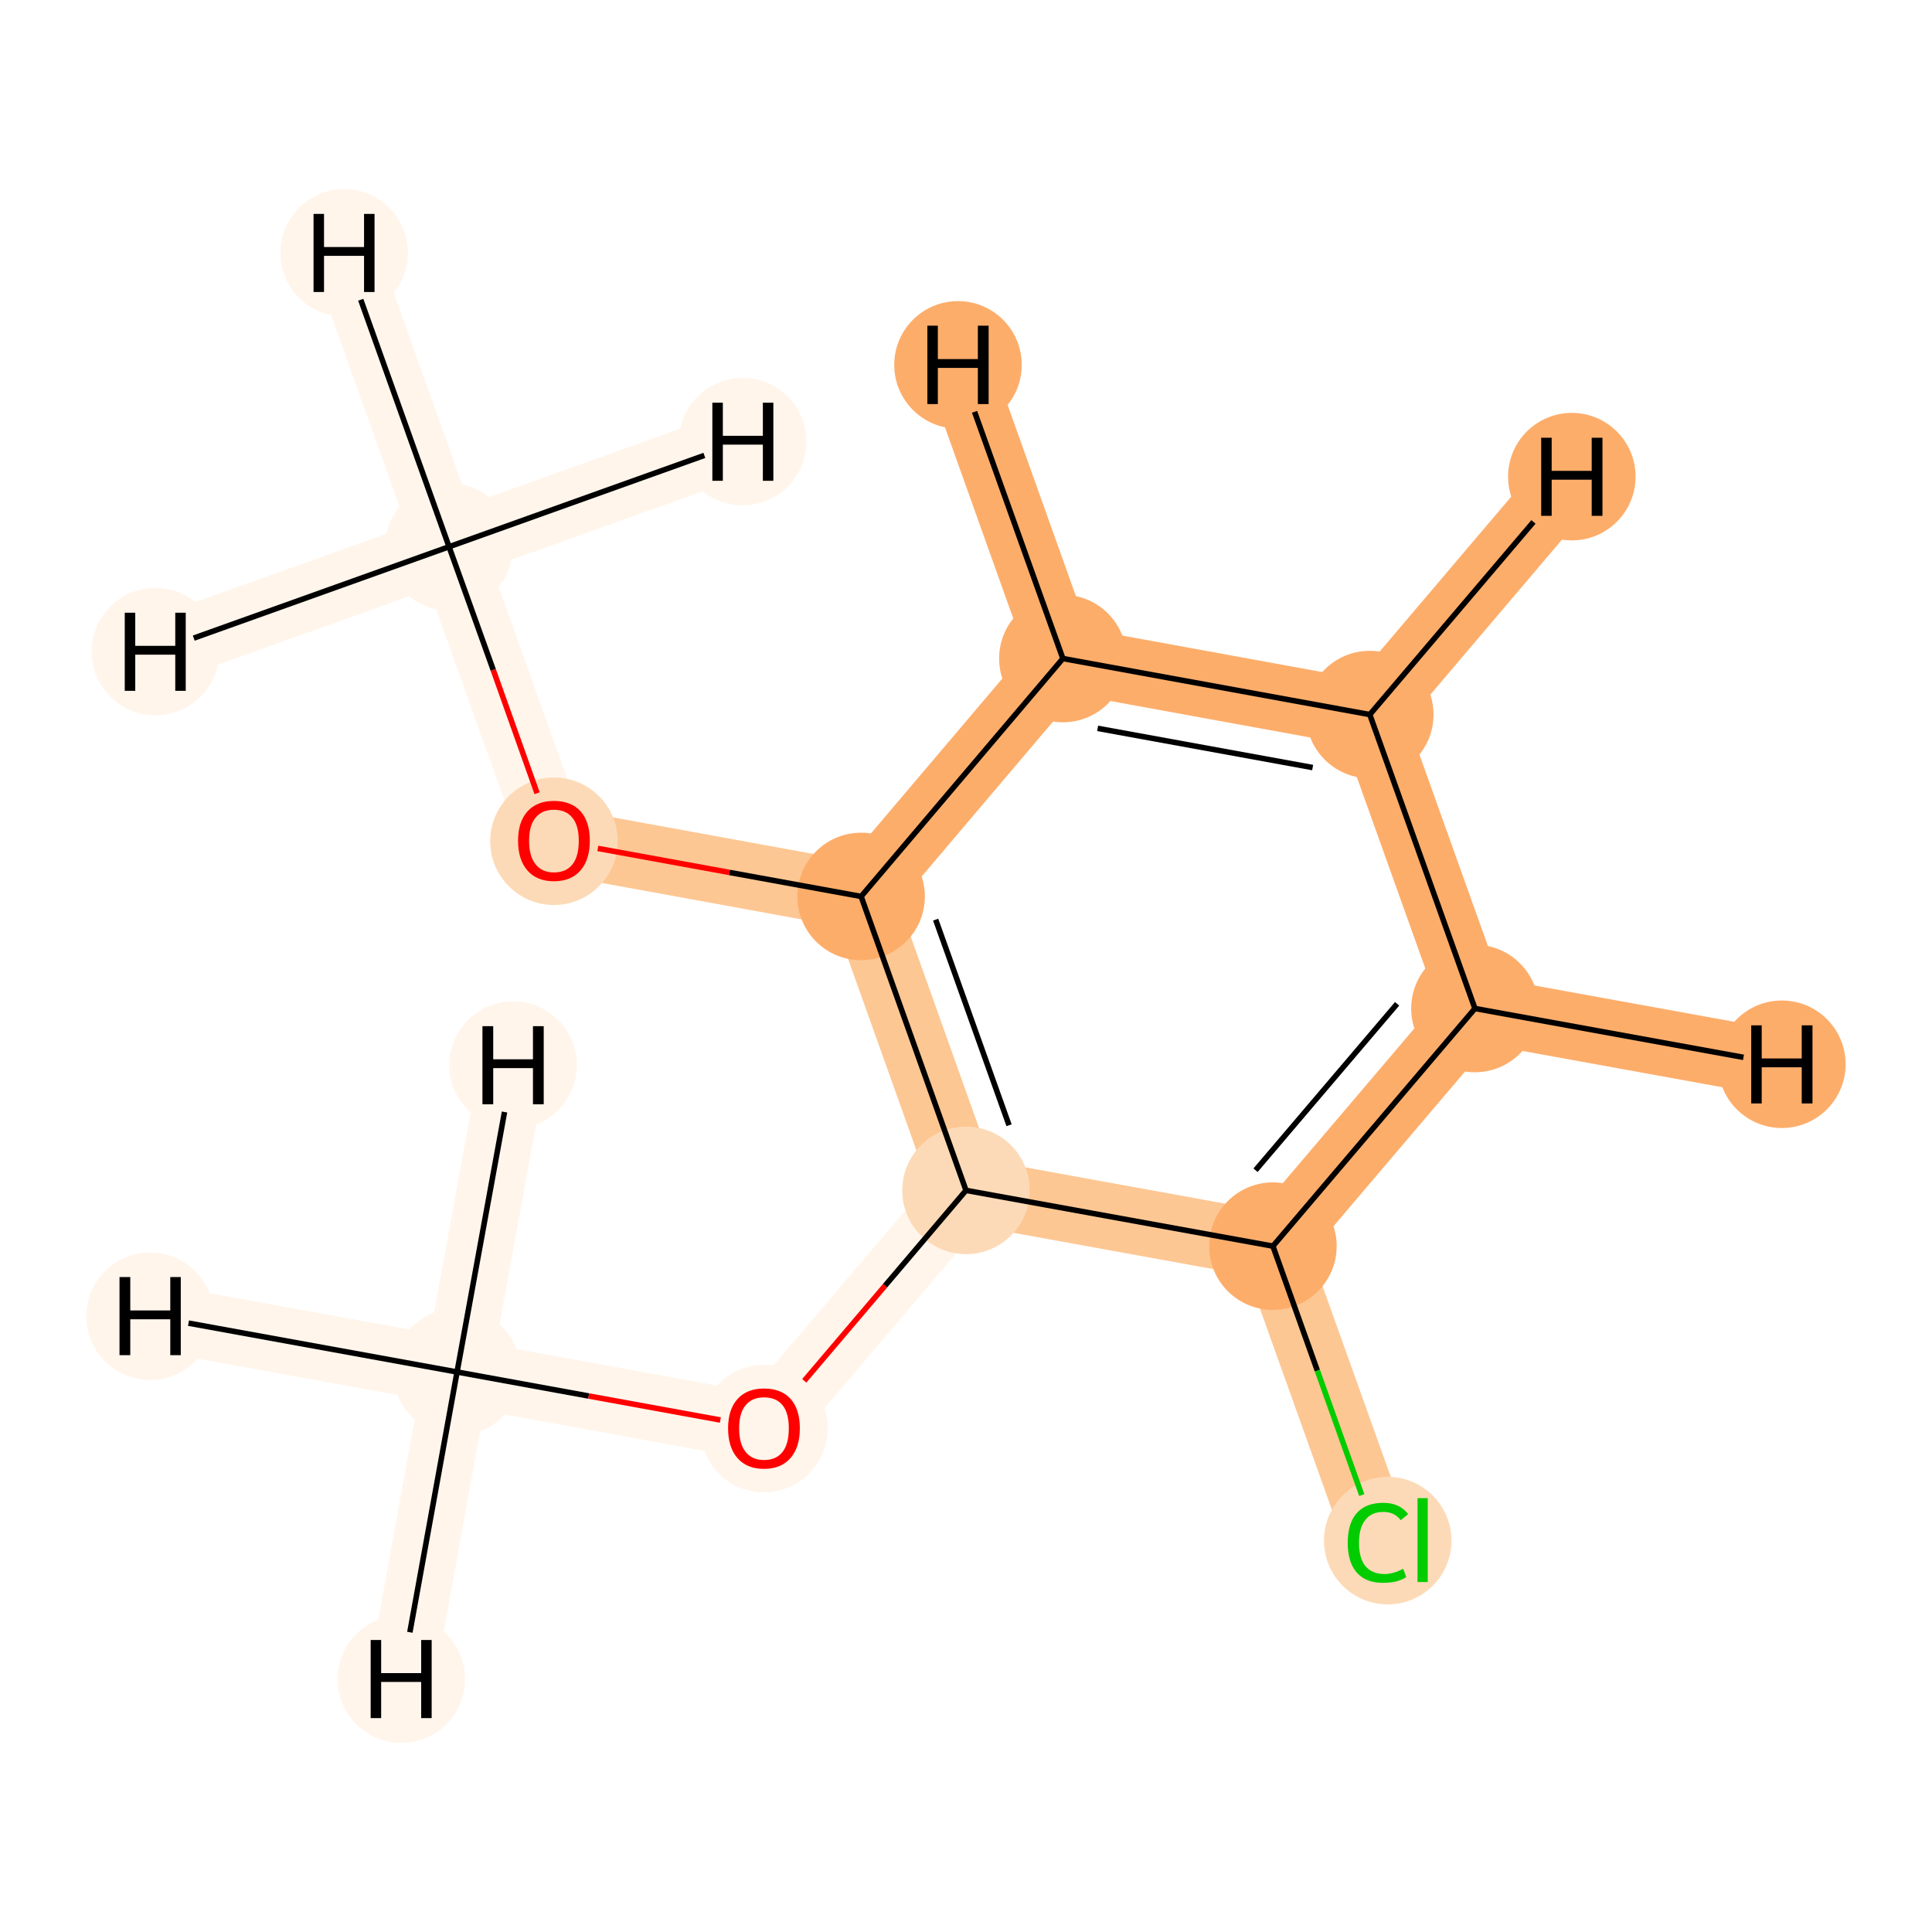<?xml version='1.0' encoding='iso-8859-1'?>
<svg version='1.1' baseProfile='full'
              xmlns='http://www.w3.org/2000/svg'
                      xmlns:rdkit='http://www.rdkit.org/xml'
                      xmlns:xlink='http://www.w3.org/1999/xlink'
                  xml:space='preserve'
width='700px' height='700px' viewBox='0 0 700 700'>
<!-- END OF HEADER -->
<rect style='opacity:1.0;fill:#FFFFFF;stroke:none' width='700.0' height='700.0' x='0.0' y='0.0'> </rect>
<path d='M 165.6,497.1 L 276.8,517.4' style='fill:none;fill-rule:evenodd;stroke:#FFF5EB;stroke-width:24.1px;stroke-linecap:butt;stroke-linejoin:miter;stroke-opacity:1' />
<path d='M 165.6,497.1 L 54.4,476.9' style='fill:none;fill-rule:evenodd;stroke:#FFF5EB;stroke-width:24.1px;stroke-linecap:butt;stroke-linejoin:miter;stroke-opacity:1' />
<path d='M 165.6,497.1 L 145.4,608.4' style='fill:none;fill-rule:evenodd;stroke:#FFF5EB;stroke-width:24.1px;stroke-linecap:butt;stroke-linejoin:miter;stroke-opacity:1' />
<path d='M 165.6,497.1 L 185.9,385.9' style='fill:none;fill-rule:evenodd;stroke:#FFF5EB;stroke-width:24.1px;stroke-linecap:butt;stroke-linejoin:miter;stroke-opacity:1' />
<path d='M 276.8,517.4 L 350.0,431.3' style='fill:none;fill-rule:evenodd;stroke:#FFF5EB;stroke-width:24.1px;stroke-linecap:butt;stroke-linejoin:miter;stroke-opacity:1' />
<path d='M 350.0,431.3 L 312.0,324.8' style='fill:none;fill-rule:evenodd;stroke:#FDC793;stroke-width:24.1px;stroke-linecap:butt;stroke-linejoin:miter;stroke-opacity:1' />
<path d='M 350.0,431.3 L 461.2,451.5' style='fill:none;fill-rule:evenodd;stroke:#FDC793;stroke-width:24.1px;stroke-linecap:butt;stroke-linejoin:miter;stroke-opacity:1' />
<path d='M 312.0,324.8 L 200.7,304.5' style='fill:none;fill-rule:evenodd;stroke:#FDC793;stroke-width:24.1px;stroke-linecap:butt;stroke-linejoin:miter;stroke-opacity:1' />
<path d='M 312.0,324.8 L 385.1,238.6' style='fill:none;fill-rule:evenodd;stroke:#FDAD6A;stroke-width:24.1px;stroke-linecap:butt;stroke-linejoin:miter;stroke-opacity:1' />
<path d='M 200.7,304.5 L 162.7,198.1' style='fill:none;fill-rule:evenodd;stroke:#FFF5EB;stroke-width:24.1px;stroke-linecap:butt;stroke-linejoin:miter;stroke-opacity:1' />
<path d='M 162.7,198.1 L 124.7,91.6' style='fill:none;fill-rule:evenodd;stroke:#FFF5EB;stroke-width:24.1px;stroke-linecap:butt;stroke-linejoin:miter;stroke-opacity:1' />
<path d='M 162.7,198.1 L 56.3,236.1' style='fill:none;fill-rule:evenodd;stroke:#FFF5EB;stroke-width:24.1px;stroke-linecap:butt;stroke-linejoin:miter;stroke-opacity:1' />
<path d='M 162.7,198.1 L 269.1,160.0' style='fill:none;fill-rule:evenodd;stroke:#FFF5EB;stroke-width:24.1px;stroke-linecap:butt;stroke-linejoin:miter;stroke-opacity:1' />
<path d='M 385.1,238.6 L 496.3,258.9' style='fill:none;fill-rule:evenodd;stroke:#FDAD6A;stroke-width:24.1px;stroke-linecap:butt;stroke-linejoin:miter;stroke-opacity:1' />
<path d='M 385.1,238.6 L 347.1,132.2' style='fill:none;fill-rule:evenodd;stroke:#FDAD6A;stroke-width:24.1px;stroke-linecap:butt;stroke-linejoin:miter;stroke-opacity:1' />
<path d='M 496.3,258.9 L 534.4,365.4' style='fill:none;fill-rule:evenodd;stroke:#FDAD6A;stroke-width:24.1px;stroke-linecap:butt;stroke-linejoin:miter;stroke-opacity:1' />
<path d='M 496.3,258.9 L 569.5,172.7' style='fill:none;fill-rule:evenodd;stroke:#FDAD6A;stroke-width:24.1px;stroke-linecap:butt;stroke-linejoin:miter;stroke-opacity:1' />
<path d='M 534.4,365.4 L 461.2,451.5' style='fill:none;fill-rule:evenodd;stroke:#FDAD6A;stroke-width:24.1px;stroke-linecap:butt;stroke-linejoin:miter;stroke-opacity:1' />
<path d='M 534.4,365.4 L 645.6,385.6' style='fill:none;fill-rule:evenodd;stroke:#FDAD6A;stroke-width:24.1px;stroke-linecap:butt;stroke-linejoin:miter;stroke-opacity:1' />
<path d='M 461.2,451.5 L 499.3,558.0' style='fill:none;fill-rule:evenodd;stroke:#FDC793;stroke-width:24.1px;stroke-linecap:butt;stroke-linejoin:miter;stroke-opacity:1' />
<ellipse cx='165.6' cy='497.1' rx='22.6' ry='22.6'  style='fill:#FFF5EB;fill-rule:evenodd;stroke:#FFF5EB;stroke-width:1.0px;stroke-linecap:butt;stroke-linejoin:miter;stroke-opacity:1' />
<ellipse cx='276.8' cy='517.6' rx='22.6' ry='22.6'  style='fill:#FFF5EB;fill-rule:evenodd;stroke:#FFF5EB;stroke-width:1.0px;stroke-linecap:butt;stroke-linejoin:miter;stroke-opacity:1' />
<ellipse cx='350.0' cy='431.3' rx='22.6' ry='22.6'  style='fill:#FDDAB7;fill-rule:evenodd;stroke:#FDDAB7;stroke-width:1.0px;stroke-linecap:butt;stroke-linejoin:miter;stroke-opacity:1' />
<ellipse cx='312.0' cy='324.8' rx='22.6' ry='22.6'  style='fill:#FDAD6A;fill-rule:evenodd;stroke:#FDAD6A;stroke-width:1.0px;stroke-linecap:butt;stroke-linejoin:miter;stroke-opacity:1' />
<ellipse cx='200.7' cy='304.8' rx='22.6' ry='22.6'  style='fill:#FDDAB7;fill-rule:evenodd;stroke:#FDDAB7;stroke-width:1.0px;stroke-linecap:butt;stroke-linejoin:miter;stroke-opacity:1' />
<ellipse cx='162.7' cy='198.1' rx='22.6' ry='22.6'  style='fill:#FFF5EB;fill-rule:evenodd;stroke:#FFF5EB;stroke-width:1.0px;stroke-linecap:butt;stroke-linejoin:miter;stroke-opacity:1' />
<ellipse cx='385.1' cy='238.6' rx='22.6' ry='22.6'  style='fill:#FDAD6A;fill-rule:evenodd;stroke:#FDAD6A;stroke-width:1.0px;stroke-linecap:butt;stroke-linejoin:miter;stroke-opacity:1' />
<ellipse cx='496.3' cy='258.9' rx='22.6' ry='22.6'  style='fill:#FDAD6A;fill-rule:evenodd;stroke:#FDAD6A;stroke-width:1.0px;stroke-linecap:butt;stroke-linejoin:miter;stroke-opacity:1' />
<ellipse cx='534.4' cy='365.4' rx='22.6' ry='22.6'  style='fill:#FDAD6A;fill-rule:evenodd;stroke:#FDAD6A;stroke-width:1.0px;stroke-linecap:butt;stroke-linejoin:miter;stroke-opacity:1' />
<ellipse cx='461.2' cy='451.5' rx='22.6' ry='22.6'  style='fill:#FDAD6A;fill-rule:evenodd;stroke:#FDAD6A;stroke-width:1.0px;stroke-linecap:butt;stroke-linejoin:miter;stroke-opacity:1' />
<ellipse cx='502.8' cy='558.2' rx='22.6' ry='22.6'  style='fill:#FDDAB7;fill-rule:evenodd;stroke:#FDDAB7;stroke-width:1.0px;stroke-linecap:butt;stroke-linejoin:miter;stroke-opacity:1' />
<ellipse cx='54.4' cy='476.9' rx='22.6' ry='22.6'  style='fill:#FFF5EB;fill-rule:evenodd;stroke:#FFF5EB;stroke-width:1.0px;stroke-linecap:butt;stroke-linejoin:miter;stroke-opacity:1' />
<ellipse cx='145.4' cy='608.4' rx='22.6' ry='22.6'  style='fill:#FFF5EB;fill-rule:evenodd;stroke:#FFF5EB;stroke-width:1.0px;stroke-linecap:butt;stroke-linejoin:miter;stroke-opacity:1' />
<ellipse cx='185.9' cy='385.9' rx='22.6' ry='22.6'  style='fill:#FFF5EB;fill-rule:evenodd;stroke:#FFF5EB;stroke-width:1.0px;stroke-linecap:butt;stroke-linejoin:miter;stroke-opacity:1' />
<ellipse cx='124.7' cy='91.6' rx='22.6' ry='22.6'  style='fill:#FFF5EB;fill-rule:evenodd;stroke:#FFF5EB;stroke-width:1.0px;stroke-linecap:butt;stroke-linejoin:miter;stroke-opacity:1' />
<ellipse cx='56.3' cy='236.1' rx='22.6' ry='22.6'  style='fill:#FFF5EB;fill-rule:evenodd;stroke:#FFF5EB;stroke-width:1.0px;stroke-linecap:butt;stroke-linejoin:miter;stroke-opacity:1' />
<ellipse cx='269.1' cy='160.0' rx='22.6' ry='22.6'  style='fill:#FFF5EB;fill-rule:evenodd;stroke:#FFF5EB;stroke-width:1.0px;stroke-linecap:butt;stroke-linejoin:miter;stroke-opacity:1' />
<ellipse cx='347.1' cy='132.2' rx='22.6' ry='22.6'  style='fill:#FDAD6A;fill-rule:evenodd;stroke:#FDAD6A;stroke-width:1.0px;stroke-linecap:butt;stroke-linejoin:miter;stroke-opacity:1' />
<ellipse cx='569.5' cy='172.7' rx='22.6' ry='22.6'  style='fill:#FDAD6A;fill-rule:evenodd;stroke:#FDAD6A;stroke-width:1.0px;stroke-linecap:butt;stroke-linejoin:miter;stroke-opacity:1' />
<ellipse cx='645.6' cy='385.6' rx='22.6' ry='22.6'  style='fill:#FDAD6A;fill-rule:evenodd;stroke:#FDAD6A;stroke-width:1.0px;stroke-linecap:butt;stroke-linejoin:miter;stroke-opacity:1' />
<path class='bond-0 atom-0 atom-1' d='M 165.6,497.1 L 213.3,505.8' style='fill:none;fill-rule:evenodd;stroke:#000000;stroke-width:2.0px;stroke-linecap:butt;stroke-linejoin:miter;stroke-opacity:1' />
<path class='bond-0 atom-0 atom-1' d='M 213.3,505.8 L 261.0,514.5' style='fill:none;fill-rule:evenodd;stroke:#FF0000;stroke-width:2.0px;stroke-linecap:butt;stroke-linejoin:miter;stroke-opacity:1' />
<path class='bond-11 atom-0 atom-11' d='M 165.6,497.1 L 68.3,479.4' style='fill:none;fill-rule:evenodd;stroke:#000000;stroke-width:2.0px;stroke-linecap:butt;stroke-linejoin:miter;stroke-opacity:1' />
<path class='bond-12 atom-0 atom-12' d='M 165.6,497.1 L 148.5,591.4' style='fill:none;fill-rule:evenodd;stroke:#000000;stroke-width:2.0px;stroke-linecap:butt;stroke-linejoin:miter;stroke-opacity:1' />
<path class='bond-13 atom-0 atom-13' d='M 165.6,497.1 L 182.8,402.9' style='fill:none;fill-rule:evenodd;stroke:#000000;stroke-width:2.0px;stroke-linecap:butt;stroke-linejoin:miter;stroke-opacity:1' />
<path class='bond-1 atom-1 atom-2' d='M 291.4,500.3 L 320.7,465.8' style='fill:none;fill-rule:evenodd;stroke:#FF0000;stroke-width:2.0px;stroke-linecap:butt;stroke-linejoin:miter;stroke-opacity:1' />
<path class='bond-1 atom-1 atom-2' d='M 320.7,465.8 L 350.0,431.3' style='fill:none;fill-rule:evenodd;stroke:#000000;stroke-width:2.0px;stroke-linecap:butt;stroke-linejoin:miter;stroke-opacity:1' />
<path class='bond-2 atom-2 atom-3' d='M 350.0,431.3 L 312.0,324.8' style='fill:none;fill-rule:evenodd;stroke:#000000;stroke-width:2.0px;stroke-linecap:butt;stroke-linejoin:miter;stroke-opacity:1' />
<path class='bond-2 atom-2 atom-3' d='M 365.6,407.7 L 339.0,333.2' style='fill:none;fill-rule:evenodd;stroke:#000000;stroke-width:2.0px;stroke-linecap:butt;stroke-linejoin:miter;stroke-opacity:1' />
<path class='bond-10 atom-9 atom-2' d='M 461.2,451.5 L 350.0,431.3' style='fill:none;fill-rule:evenodd;stroke:#000000;stroke-width:2.0px;stroke-linecap:butt;stroke-linejoin:miter;stroke-opacity:1' />
<path class='bond-3 atom-3 atom-4' d='M 312.0,324.8 L 264.3,316.1' style='fill:none;fill-rule:evenodd;stroke:#000000;stroke-width:2.0px;stroke-linecap:butt;stroke-linejoin:miter;stroke-opacity:1' />
<path class='bond-3 atom-3 atom-4' d='M 264.3,316.1 L 216.6,307.4' style='fill:none;fill-rule:evenodd;stroke:#FF0000;stroke-width:2.0px;stroke-linecap:butt;stroke-linejoin:miter;stroke-opacity:1' />
<path class='bond-5 atom-3 atom-6' d='M 312.0,324.8 L 385.1,238.6' style='fill:none;fill-rule:evenodd;stroke:#000000;stroke-width:2.0px;stroke-linecap:butt;stroke-linejoin:miter;stroke-opacity:1' />
<path class='bond-4 atom-4 atom-5' d='M 194.6,287.4 L 178.7,242.7' style='fill:none;fill-rule:evenodd;stroke:#FF0000;stroke-width:2.0px;stroke-linecap:butt;stroke-linejoin:miter;stroke-opacity:1' />
<path class='bond-4 atom-4 atom-5' d='M 178.7,242.7 L 162.7,198.1' style='fill:none;fill-rule:evenodd;stroke:#000000;stroke-width:2.0px;stroke-linecap:butt;stroke-linejoin:miter;stroke-opacity:1' />
<path class='bond-14 atom-5 atom-14' d='M 162.7,198.1 L 130.7,108.6' style='fill:none;fill-rule:evenodd;stroke:#000000;stroke-width:2.0px;stroke-linecap:butt;stroke-linejoin:miter;stroke-opacity:1' />
<path class='bond-15 atom-5 atom-15' d='M 162.7,198.1 L 70.2,231.2' style='fill:none;fill-rule:evenodd;stroke:#000000;stroke-width:2.0px;stroke-linecap:butt;stroke-linejoin:miter;stroke-opacity:1' />
<path class='bond-16 atom-5 atom-16' d='M 162.7,198.1 L 255.2,165.0' style='fill:none;fill-rule:evenodd;stroke:#000000;stroke-width:2.0px;stroke-linecap:butt;stroke-linejoin:miter;stroke-opacity:1' />
<path class='bond-6 atom-6 atom-7' d='M 385.1,238.6 L 496.3,258.9' style='fill:none;fill-rule:evenodd;stroke:#000000;stroke-width:2.0px;stroke-linecap:butt;stroke-linejoin:miter;stroke-opacity:1' />
<path class='bond-6 atom-6 atom-7' d='M 397.7,263.9 L 475.6,278.1' style='fill:none;fill-rule:evenodd;stroke:#000000;stroke-width:2.0px;stroke-linecap:butt;stroke-linejoin:miter;stroke-opacity:1' />
<path class='bond-17 atom-6 atom-17' d='M 385.1,238.6 L 353.1,149.2' style='fill:none;fill-rule:evenodd;stroke:#000000;stroke-width:2.0px;stroke-linecap:butt;stroke-linejoin:miter;stroke-opacity:1' />
<path class='bond-7 atom-7 atom-8' d='M 496.3,258.9 L 534.4,365.4' style='fill:none;fill-rule:evenodd;stroke:#000000;stroke-width:2.0px;stroke-linecap:butt;stroke-linejoin:miter;stroke-opacity:1' />
<path class='bond-18 atom-7 atom-18' d='M 496.3,258.9 L 555.6,189.1' style='fill:none;fill-rule:evenodd;stroke:#000000;stroke-width:2.0px;stroke-linecap:butt;stroke-linejoin:miter;stroke-opacity:1' />
<path class='bond-8 atom-8 atom-9' d='M 534.4,365.4 L 461.2,451.5' style='fill:none;fill-rule:evenodd;stroke:#000000;stroke-width:2.0px;stroke-linecap:butt;stroke-linejoin:miter;stroke-opacity:1' />
<path class='bond-8 atom-8 atom-9' d='M 506.2,363.7 L 454.9,424.0' style='fill:none;fill-rule:evenodd;stroke:#000000;stroke-width:2.0px;stroke-linecap:butt;stroke-linejoin:miter;stroke-opacity:1' />
<path class='bond-19 atom-8 atom-19' d='M 534.4,365.4 L 631.7,383.1' style='fill:none;fill-rule:evenodd;stroke:#000000;stroke-width:2.0px;stroke-linecap:butt;stroke-linejoin:miter;stroke-opacity:1' />
<path class='bond-9 atom-9 atom-10' d='M 461.2,451.5 L 477.3,496.6' style='fill:none;fill-rule:evenodd;stroke:#000000;stroke-width:2.0px;stroke-linecap:butt;stroke-linejoin:miter;stroke-opacity:1' />
<path class='bond-9 atom-9 atom-10' d='M 477.3,496.6 L 493.4,541.7' style='fill:none;fill-rule:evenodd;stroke:#00CC00;stroke-width:2.0px;stroke-linecap:butt;stroke-linejoin:miter;stroke-opacity:1' />
<path  class='atom-1' d='M 263.8 517.5
Q 263.8 510.7, 267.2 506.9
Q 270.6 503.1, 276.8 503.1
Q 283.1 503.1, 286.5 506.9
Q 289.8 510.7, 289.8 517.5
Q 289.8 524.4, 286.4 528.3
Q 283.0 532.2, 276.8 532.2
Q 270.6 532.2, 267.2 528.3
Q 263.8 524.4, 263.8 517.5
M 276.8 529.0
Q 281.2 529.0, 283.5 526.1
Q 285.8 523.2, 285.8 517.5
Q 285.8 511.9, 283.5 509.1
Q 281.2 506.3, 276.8 506.3
Q 272.5 506.3, 270.2 509.1
Q 267.8 511.9, 267.8 517.5
Q 267.8 523.2, 270.2 526.1
Q 272.5 529.0, 276.8 529.0
' fill='#FF0000'/>
<path  class='atom-4' d='M 187.7 304.6
Q 187.7 297.8, 191.1 294.0
Q 194.5 290.2, 200.7 290.2
Q 207.0 290.2, 210.4 294.0
Q 213.7 297.8, 213.7 304.6
Q 213.7 311.5, 210.3 315.4
Q 206.9 319.3, 200.7 319.3
Q 194.5 319.3, 191.1 315.4
Q 187.7 311.5, 187.7 304.6
M 200.7 316.1
Q 205.1 316.1, 207.4 313.2
Q 209.7 310.3, 209.7 304.6
Q 209.7 299.1, 207.4 296.3
Q 205.1 293.4, 200.7 293.4
Q 196.4 293.4, 194.1 296.2
Q 191.7 299.0, 191.7 304.6
Q 191.7 310.3, 194.1 313.2
Q 196.4 316.1, 200.7 316.1
' fill='#FF0000'/>
<path  class='atom-10' d='M 488.3 559.0
Q 488.3 551.9, 491.6 548.2
Q 494.9 544.5, 501.2 544.5
Q 507.1 544.5, 510.2 548.6
L 507.5 550.8
Q 505.3 547.8, 501.2 547.8
Q 496.9 547.8, 494.7 550.7
Q 492.4 553.5, 492.4 559.0
Q 492.4 564.6, 494.7 567.4
Q 497.1 570.3, 501.7 570.3
Q 504.8 570.3, 508.4 568.4
L 509.5 571.4
Q 508.1 572.4, 505.8 573.0
Q 503.6 573.5, 501.1 573.5
Q 494.9 573.5, 491.6 569.8
Q 488.3 566.0, 488.3 559.0
' fill='#00CC00'/>
<path  class='atom-10' d='M 513.6 542.8
L 517.3 542.8
L 517.3 573.2
L 513.6 573.2
L 513.6 542.8
' fill='#00CC00'/>
<path  class='atom-11' d='M 43.3 462.7
L 47.2 462.7
L 47.2 474.8
L 61.7 474.8
L 61.7 462.7
L 65.5 462.7
L 65.5 491.0
L 61.7 491.0
L 61.7 478.0
L 47.2 478.0
L 47.2 491.0
L 43.3 491.0
L 43.3 462.7
' fill='#000000'/>
<path  class='atom-12' d='M 134.3 594.2
L 138.1 594.2
L 138.1 606.2
L 152.6 606.2
L 152.6 594.2
L 156.4 594.2
L 156.4 622.5
L 152.6 622.5
L 152.6 609.4
L 138.1 609.4
L 138.1 622.5
L 134.3 622.5
L 134.3 594.2
' fill='#000000'/>
<path  class='atom-13' d='M 174.8 371.8
L 178.7 371.8
L 178.7 383.8
L 193.1 383.8
L 193.1 371.8
L 197.0 371.8
L 197.0 400.1
L 193.1 400.1
L 193.1 387.0
L 178.7 387.0
L 178.7 400.1
L 174.8 400.1
L 174.8 371.8
' fill='#000000'/>
<path  class='atom-14' d='M 113.6 77.5
L 117.4 77.5
L 117.4 89.5
L 131.9 89.5
L 131.9 77.5
L 135.7 77.5
L 135.7 105.8
L 131.9 105.8
L 131.9 92.7
L 117.4 92.7
L 117.4 105.8
L 113.6 105.8
L 113.6 77.5
' fill='#000000'/>
<path  class='atom-15' d='M 45.2 222.0
L 49.0 222.0
L 49.0 234.0
L 63.5 234.0
L 63.5 222.0
L 67.3 222.0
L 67.3 250.3
L 63.5 250.3
L 63.5 237.2
L 49.0 237.2
L 49.0 250.3
L 45.2 250.3
L 45.2 222.0
' fill='#000000'/>
<path  class='atom-16' d='M 258.1 145.9
L 261.9 145.9
L 261.9 157.9
L 276.4 157.9
L 276.4 145.9
L 280.2 145.9
L 280.2 174.2
L 276.4 174.2
L 276.4 161.1
L 261.9 161.1
L 261.9 174.2
L 258.1 174.2
L 258.1 145.9
' fill='#000000'/>
<path  class='atom-17' d='M 336.0 118.0
L 339.8 118.0
L 339.8 130.1
L 354.3 130.1
L 354.3 118.0
L 358.2 118.0
L 358.2 146.4
L 354.3 146.4
L 354.3 133.3
L 339.8 133.3
L 339.8 146.4
L 336.0 146.4
L 336.0 118.0
' fill='#000000'/>
<path  class='atom-18' d='M 558.4 158.6
L 562.2 158.6
L 562.2 170.6
L 576.7 170.6
L 576.7 158.6
L 580.6 158.6
L 580.6 186.9
L 576.7 186.9
L 576.7 173.8
L 562.2 173.8
L 562.2 186.9
L 558.4 186.9
L 558.4 158.6
' fill='#000000'/>
<path  class='atom-19' d='M 634.5 371.5
L 638.3 371.5
L 638.3 383.5
L 652.8 383.5
L 652.8 371.5
L 656.7 371.5
L 656.7 399.8
L 652.8 399.8
L 652.8 386.7
L 638.3 386.7
L 638.3 399.8
L 634.5 399.8
L 634.5 371.5
' fill='#000000'/>
</svg>
